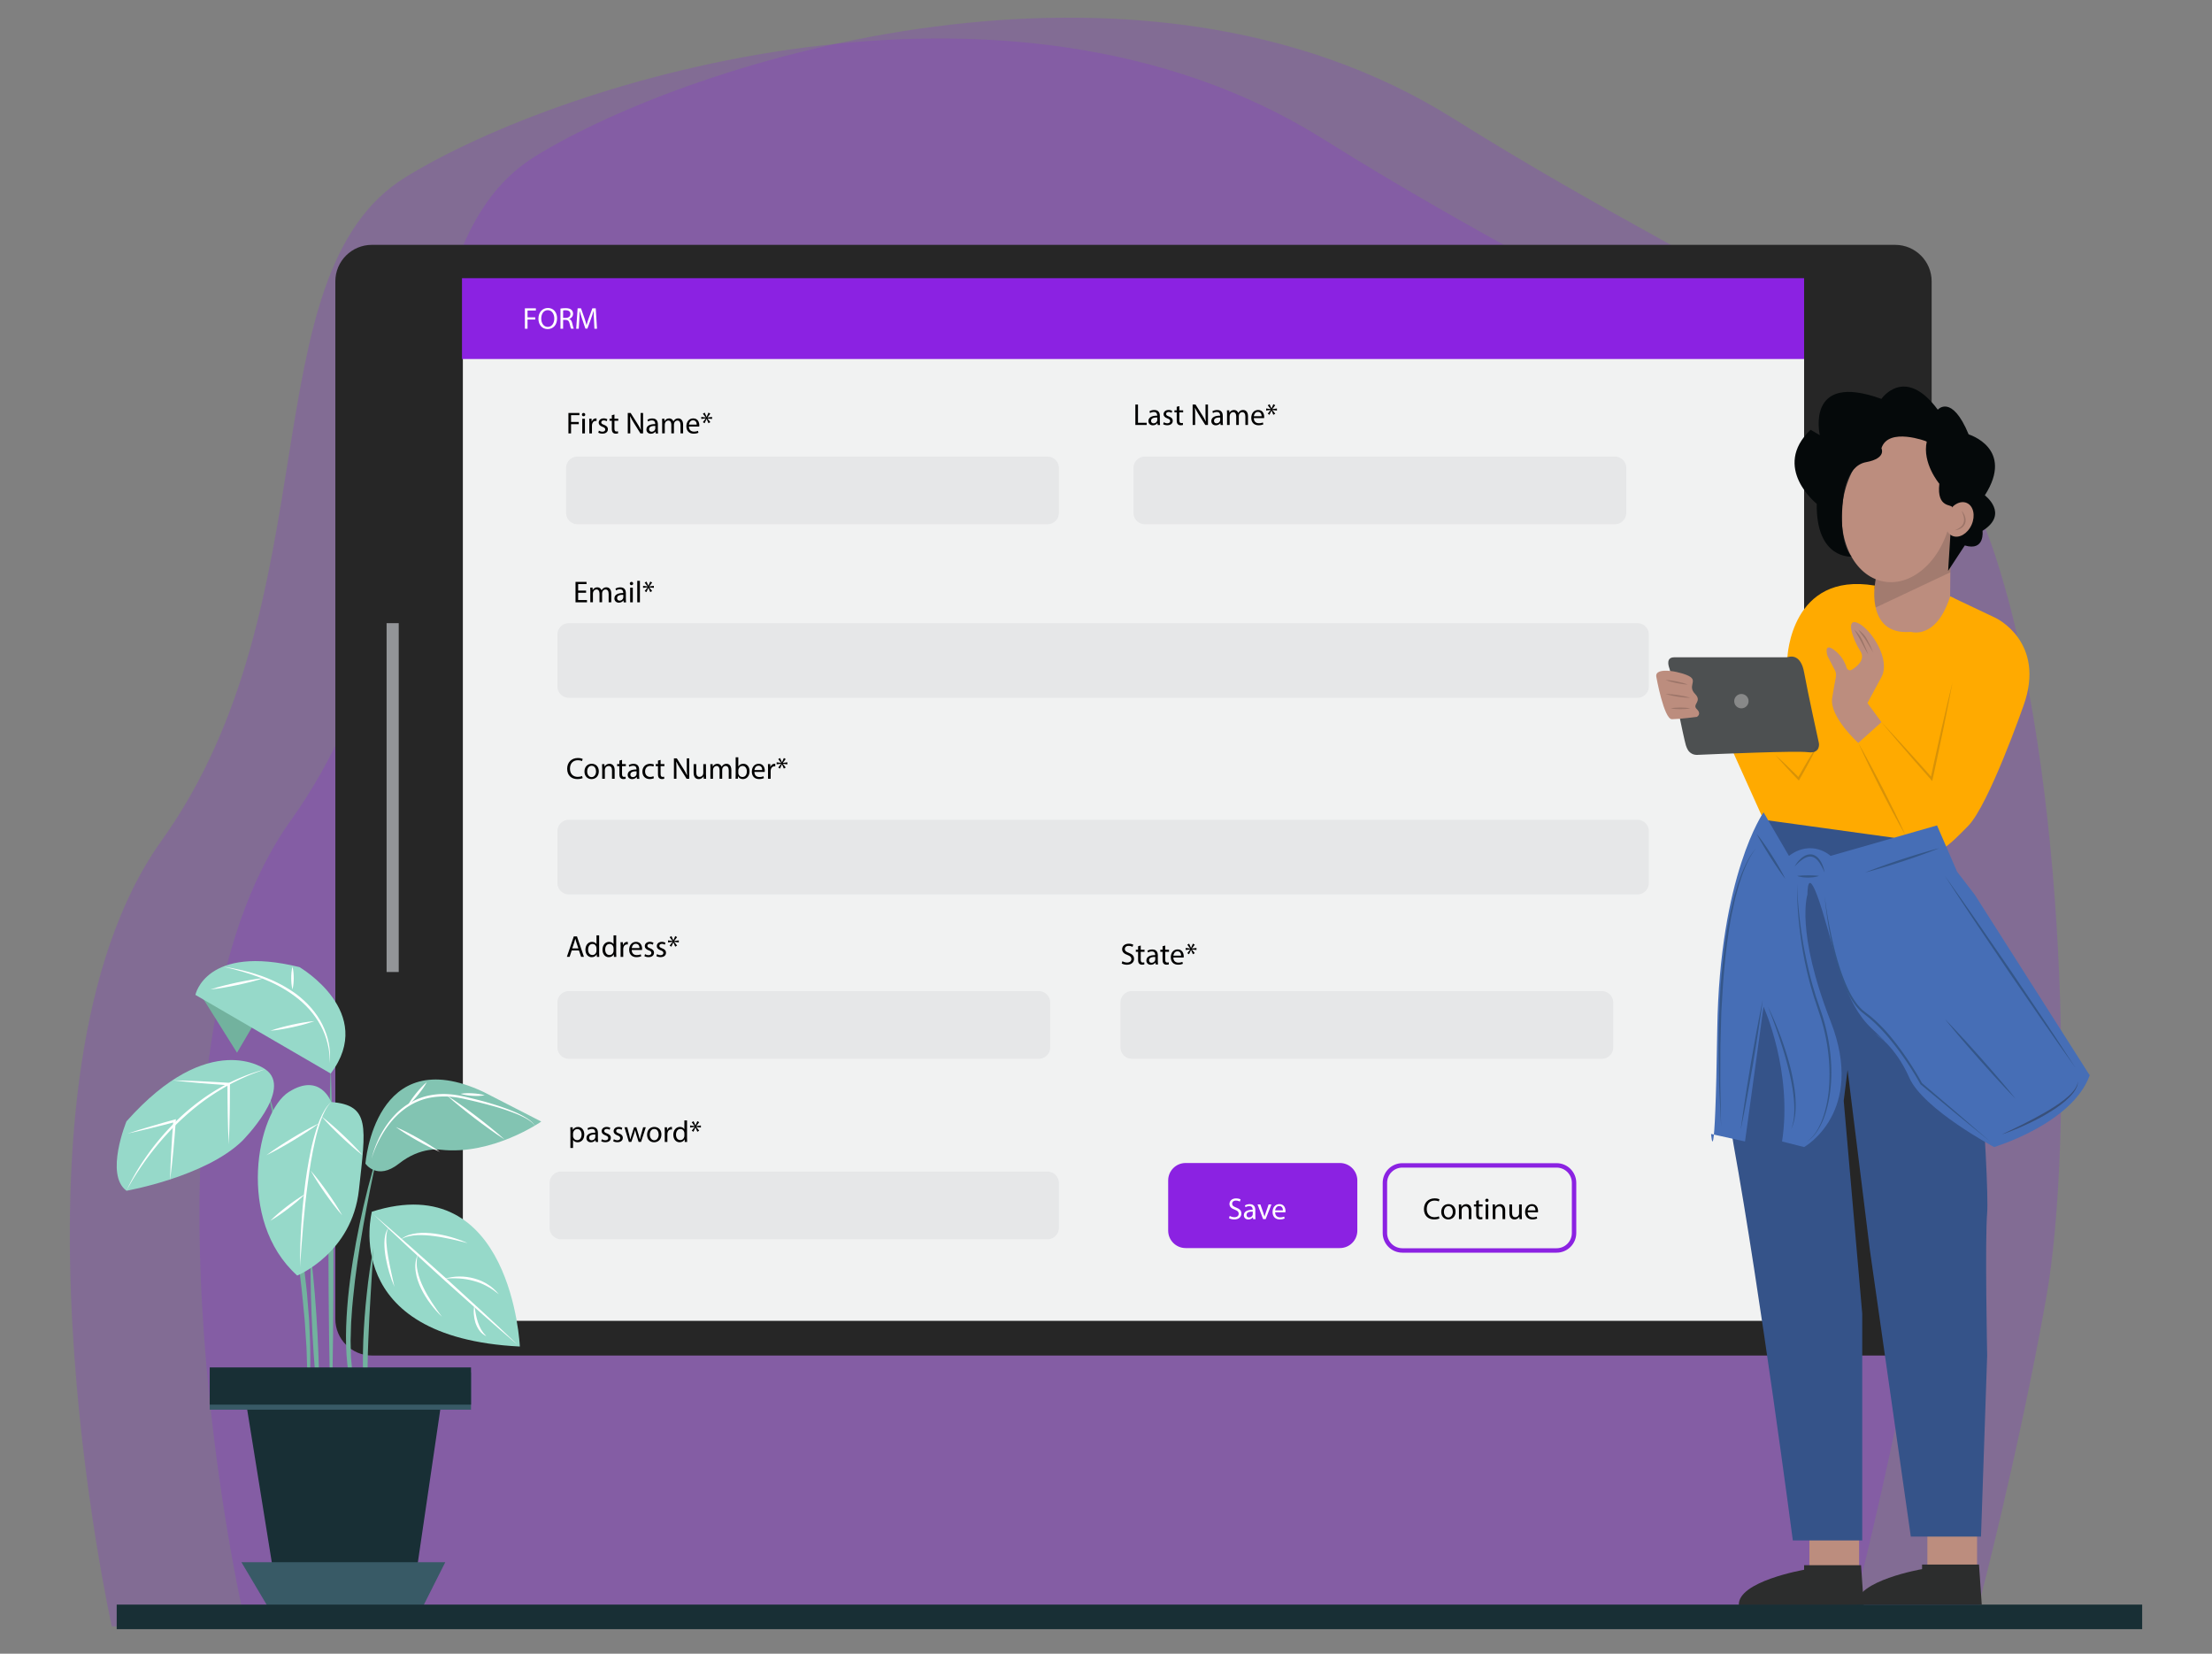 <svg version="1.1" id="Layer_1" xmlns="http://www.w3.org/2000/svg" x="0" y="0" viewBox="0 0 1000 747.47" style="enable-background:new 0 0 1000 747.47" xml:space="preserve"><rect x="0" y="0" width="1000" height="747.47" fill="#808080" stroke="none"/><style>.st0{opacity:.21;fill:#8b22e2}.st1{fill:#262626}.st3{fill:#8b22e2}.st4{fill:#e6e7e8}.st7{fill:#fff}.st8{fill:#bc8d7e}.st9{fill:#2c2d2d}.st16{opacity:.18}.st19{fill:#345689}.st20{opacity:.17}.st21{fill:#96d9c9}.st22{fill:#72b29e}.st24{fill:#182f35}.st25{fill:#385a66}</style><path class="st0" d="M109.14 725.7s-55.1-246.69 22.51-355.17 39.03-255.94 110.29-299.87S514-36.01 656.76 53.41s212.75 98.84 245.22 197.67 35.6 265.04 23.05 335.68-30.85 140.2-30.85 140.2l-785.04-1.26z"/><path class="st0" d="M50.54 735.12s-55.1-246.69 22.51-355.17 39.03-255.94 110.29-299.87S455.4-26.6 598.16 62.82s212.75 98.84 245.22 197.67 35.6 265.04 23.05 335.68-30.85 140.2-30.85 140.2l-785.04-1.25z"/><path class="st1" d="M856.75 612.69H168.11c-9.12 0-16.51-7.39-16.51-16.51v-469c0-9.12 7.39-16.51 16.51-16.51h688.64c9.12 0 16.51 7.39 16.51 16.51v469c0 9.12-7.4 16.51-16.51 16.51z"/><path style="fill:#f1f2f2" d="M209.25 126.36H815.6v470.65H209.25z"/><path class="st3" d="M208.86 125.74H815.6v36.53H208.86z"/><path class="st4" d="M473.54 236.96H261.08a5.16 5.16 0 0 1-5.16-5.16v-20.27a5.16 5.16 0 0 1 5.16-5.16h212.45a5.16 5.16 0 0 1 5.16 5.16v20.27c.01 2.85-2.3 5.16-5.15 5.16zM469.62 478.56H257.16a5.16 5.16 0 0 1-5.16-5.16v-20.27a5.16 5.16 0 0 1 5.16-5.16h212.45a5.16 5.16 0 0 1 5.16 5.16v20.27c.01 2.85-2.3 5.16-5.15 5.16zM724.16 478.56H511.7a5.16 5.16 0 0 1-5.16-5.16v-20.27a5.16 5.16 0 0 1 5.16-5.16h212.45a5.16 5.16 0 0 1 5.16 5.16v20.27c.01 2.85-2.3 5.16-5.15 5.16zM473.54 560.14H253.63a5.16 5.16 0 0 1-5.16-5.16v-20.27a5.16 5.16 0 0 1 5.16-5.16h219.91a5.16 5.16 0 0 1 5.16 5.16v20.27a5.16 5.16 0 0 1-5.16 5.16z"/><path class="st3" d="M605.73 564.12H536c-4.35 0-7.89-3.53-7.89-7.89v-22.67c0-4.35 3.53-7.89 7.89-7.89h69.73c4.35 0 7.89 3.53 7.89 7.89v22.67c0 4.36-3.53 7.89-7.89 7.89z"/><path d="M703.71 565.2h-69.73c-4.35 0-7.89-3.53-7.89-7.89v-22.67c0-4.35 3.53-7.89 7.89-7.89h69.73c4.35 0 7.89 3.53 7.89 7.89v22.67c0 4.36-3.54 7.89-7.89 7.89z" style="fill:none;stroke:#8b22e2;stroke-width:2;stroke-miterlimit:10"/><path class="st4" d="M740.24 315.4H257.16a5.16 5.16 0 0 1-5.16-5.16v-23.41a5.16 5.16 0 0 1 5.16-5.16h483.08a5.16 5.16 0 0 1 5.16 5.16v23.41a5.16 5.16 0 0 1-5.16 5.16zM740.24 404.27H257.16a5.16 5.16 0 0 1-5.16-5.16V375.7a5.16 5.16 0 0 1 5.16-5.16h483.08a5.16 5.16 0 0 1 5.16 5.16v23.41a5.16 5.16 0 0 1-5.16 5.16zM730.04 236.96H517.59a5.16 5.16 0 0 1-5.16-5.16v-20.27a5.16 5.16 0 0 1 5.16-5.16h212.45a5.16 5.16 0 0 1 5.16 5.16v20.27a5.16 5.16 0 0 1-5.16 5.16z"/><path style="fill:#939598" d="M174.77 281.67h5.49v157.67h-5.49z"/><path d="M256.97 186.66h4.97v1h-3.78v3.07h3.49v.99h-3.49v4.17h-1.19v-9.23zM264.57 187.4c.01.41-.29.74-.77.74-.42 0-.73-.33-.73-.74 0-.42.31-.75.75-.75.47 0 .75.33.75.75zm-1.34 8.49v-6.62h1.2v6.62h-1.2zM266.43 191.33c0-.78-.01-1.45-.05-2.07h1.05l.04 1.3h.05c.3-.89 1.03-1.45 1.83-1.45.14 0 .23.01.34.04v1.14c-.12-.03-.25-.04-.41-.04-.85 0-1.45.64-1.62 1.55-.03.16-.05.36-.05.56v3.53h-1.19v-4.56zM270.75 194.65c.36.23.99.48 1.59.48.88 0 1.29-.44 1.29-.99 0-.57-.34-.89-1.23-1.22-1.19-.42-1.75-1.08-1.75-1.88 0-1.07.86-1.94 2.29-1.94.67 0 1.26.19 1.63.41l-.3.88c-.26-.16-.74-.38-1.35-.38-.71 0-1.11.41-1.11.9 0 .55.4.79 1.26 1.12 1.15.44 1.74 1.01 1.74 2 0 1.16-.9 1.98-2.48 1.98-.73 0-1.4-.18-1.86-.45l.28-.91zM277.78 187.36v1.9h1.72v.92h-1.72v3.57c0 .82.23 1.29.9 1.29.31 0 .55-.04.7-.08l.05.9c-.23.1-.6.16-1.07.16-.56 0-1.01-.18-1.3-.51-.34-.36-.47-.94-.47-1.72v-3.61h-1.03v-.92h1.03v-1.59l1.19-.31zM283.8 195.89v-9.23h1.3l2.96 4.67c.68 1.08 1.22 2.05 1.66 3l.03-.01c-.11-1.23-.14-2.35-.14-3.79v-3.86h1.12v9.23h-1.2l-2.93-4.68c-.64-1.03-1.26-2.08-1.72-3.08l-.04.01c.07 1.16.1 2.27.1 3.81v3.94h-1.14zM296.43 195.89l-.1-.83h-.04c-.37.52-1.08.99-2.03.99-1.34 0-2.03-.94-2.03-1.9 0-1.6 1.42-2.48 3.98-2.46v-.14c0-.55-.15-1.53-1.51-1.53-.62 0-1.26.19-1.72.49l-.27-.79c.55-.36 1.34-.59 2.18-.59 2.03 0 2.52 1.38 2.52 2.71v2.48c0 .58.03 1.14.11 1.59h-1.09zm-.18-3.39c-1.31-.03-2.81.21-2.81 1.49 0 .78.52 1.15 1.14 1.15.86 0 1.41-.55 1.6-1.11.04-.12.07-.26.07-.38v-1.15zM299.36 191.05c0-.68-.01-1.25-.05-1.79h1.05l.05 1.07h.04c.37-.63.99-1.22 2.08-1.22.9 0 1.59.55 1.88 1.33h.03c.21-.37.47-.66.74-.86.4-.3.83-.47 1.46-.47.88 0 2.18.57 2.18 2.87v3.9h-1.18v-3.75c0-1.27-.47-2.04-1.44-2.04-.68 0-1.22.51-1.42 1.09-.05.16-.1.38-.1.6v4.09h-1.18v-3.97c0-1.05-.47-1.82-1.38-1.82-.75 0-1.3.6-1.49 1.2-.07.18-.1.38-.1.59v4h-1.18v-4.82zM311.44 192.79c.03 1.63 1.07 2.3 2.27 2.3.86 0 1.38-.15 1.83-.34l.21.86c-.42.19-1.15.41-2.2.41-2.04 0-3.26-1.34-3.26-3.34 0-2 1.18-3.57 3.11-3.57 2.16 0 2.74 1.9 2.74 3.12 0 .25-.03.44-.04.56h-4.66zm3.53-.86c.01-.77-.31-1.96-1.67-1.96-1.22 0-1.75 1.12-1.85 1.96h3.52zM321.13 186.98l-1.3 1.71v.03l2.07-.27v.93l-2.07-.25v.03l1.31 1.64-.86.49-.82-1.92h-.03l-.89 1.93-.78-.49 1.3-1.67v-.03l-2.03.26v-.93l2.01.26v-.03l-1.29-1.67.83-.48.85 1.9h.03l.83-1.92.84.48z"/><g><path class="st7" d="M237.29 139.36h4.97v1h-3.78v3.07h3.49v.99h-3.49v4.17h-1.19v-9.23zM251.84 143.88c0 3.18-1.93 4.86-4.28 4.86-2.44 0-4.15-1.89-4.15-4.68 0-2.93 1.82-4.85 4.28-4.85 2.52 0 4.15 1.93 4.15 4.67zm-7.16.15c0 1.97 1.07 3.74 2.94 3.74 1.89 0 2.96-1.74 2.96-3.83 0-1.83-.96-3.75-2.94-3.75-1.97-.01-2.96 1.81-2.96 3.84zM253.38 139.48c.6-.12 1.46-.19 2.29-.19 1.27 0 2.09.23 2.67.75.47.41.73 1.04.73 1.75 0 1.22-.77 2.03-1.74 2.35v.04c.71.25 1.14.9 1.35 1.86.3 1.29.52 2.18.71 2.53h-1.23c-.15-.26-.36-1.05-.62-2.2-.27-1.27-.77-1.75-1.85-1.79h-1.12v4h-1.19v-9.1zm1.19 4.21h1.22c1.27 0 2.08-.7 2.08-1.75 0-1.19-.86-1.71-2.12-1.72-.58 0-.99.05-1.18.11v3.36zM268.52 144.53c-.07-1.29-.15-2.83-.14-3.98h-.04c-.31 1.08-.7 2.23-1.16 3.5l-1.63 4.48h-.9l-1.49-4.39c-.44-1.3-.81-2.49-1.07-3.59h-.03c-.03 1.15-.1 2.7-.18 4.08l-.25 3.96h-1.14l.64-9.23h1.52l1.57 4.46c.38 1.14.7 2.15.93 3.11h.04c.23-.93.56-1.94.97-3.11l1.64-4.46h1.52l.57 9.23h-1.16l-.21-4.06z"/></g><g><path d="M513.27 182.86h1.19v8.23h3.94v1h-5.13v-9.23zM523.36 192.08l-.1-.83h-.04c-.37.52-1.08.99-2.03.99-1.34 0-2.03-.94-2.03-1.9 0-1.6 1.42-2.48 3.98-2.46v-.14c0-.55-.15-1.53-1.51-1.53-.62 0-1.26.19-1.72.49l-.27-.79c.55-.36 1.34-.59 2.18-.59 2.03 0 2.52 1.38 2.52 2.71v2.48c0 .58.03 1.14.11 1.59h-1.09zm-.18-3.38c-1.31-.03-2.81.21-2.81 1.49 0 .78.52 1.15 1.14 1.15.86 0 1.41-.55 1.6-1.11.04-.12.07-.26.07-.38v-1.15zM526.12 190.85c.36.23.99.48 1.59.48.88 0 1.29-.44 1.29-.99 0-.57-.34-.89-1.23-1.22-1.19-.42-1.75-1.08-1.75-1.88 0-1.07.86-1.94 2.29-1.94.67 0 1.26.19 1.63.41l-.3.88c-.26-.16-.74-.38-1.36-.38-.71 0-1.11.41-1.11.9 0 .55.4.79 1.26 1.12 1.15.44 1.74 1.01 1.74 2 0 1.16-.9 1.98-2.48 1.98-.73 0-1.4-.18-1.86-.45l.29-.91zM533.16 183.56v1.9h1.72v.92h-1.72v3.57c0 .82.23 1.29.9 1.29.31 0 .55-.04.7-.08l.05.9c-.23.1-.6.16-1.07.16-.56 0-1.01-.18-1.3-.51-.34-.36-.47-.94-.47-1.72v-3.61h-1.03v-.92h1.03v-1.59l1.19-.31zM539.17 192.08v-9.23h1.3l2.96 4.67c.68 1.08 1.22 2.05 1.66 3l.03-.01c-.11-1.23-.14-2.35-.14-3.79v-3.86h1.12v9.23h-1.2l-2.93-4.68c-.64-1.03-1.26-2.08-1.72-3.08l-.04.01c.07 1.16.1 2.27.1 3.81v3.94h-1.14zM551.81 192.08l-.1-.83h-.04c-.37.52-1.08.99-2.03.99-1.34 0-2.03-.94-2.03-1.9 0-1.6 1.42-2.48 3.98-2.46v-.14c0-.55-.15-1.53-1.51-1.53-.62 0-1.26.19-1.72.49l-.27-.79c.55-.36 1.34-.59 2.18-.59 2.03 0 2.52 1.38 2.52 2.71v2.48c0 .58.03 1.14.11 1.59h-1.09zm-.18-3.38c-1.31-.03-2.81.21-2.81 1.49 0 .78.52 1.15 1.14 1.15.86 0 1.41-.55 1.6-1.11.04-.12.07-.26.07-.38v-1.15zM554.73 187.25c0-.68-.01-1.25-.05-1.79h1.05l.05 1.07h.04c.37-.63.99-1.22 2.08-1.22.9 0 1.59.55 1.88 1.33h.03c.21-.37.46-.66.74-.86.4-.3.83-.47 1.46-.47.88 0 2.18.57 2.18 2.87v3.9h-1.18v-3.75c0-1.27-.47-2.04-1.44-2.04-.68 0-1.22.51-1.42 1.09-.05.16-.1.38-.1.6v4.09h-1.18v-3.97c0-1.05-.47-1.82-1.38-1.82-.75 0-1.3.6-1.49 1.2-.07.18-.1.38-.1.59v4h-1.18v-4.82zM566.82 188.99c.03 1.63 1.07 2.3 2.27 2.3.86 0 1.38-.15 1.83-.34l.21.86c-.42.19-1.15.41-2.2.41-2.04 0-3.26-1.34-3.26-3.34 0-2 1.18-3.57 3.11-3.57 2.16 0 2.74 1.9 2.74 3.12 0 .25-.03.44-.04.56h-4.66zm3.53-.86c.01-.77-.31-1.96-1.67-1.96-1.22 0-1.75 1.12-1.85 1.96h3.52zM576.5 183.17l-1.3 1.71v.03l2.07-.27v.93l-2.07-.25v.03l1.31 1.64-.86.49-.82-1.92h-.03l-.89 1.93-.78-.49 1.3-1.67v-.03l-2.03.26v-.93l2.01.26v-.03l-1.29-1.67.83-.48.85 1.9h.03l.83-1.92.84.48z"/></g><g><path d="M264.96 267.91h-3.59v3.33h4v1h-5.19v-9.23h4.98v1h-3.79v2.92h3.59v.98zM266.88 267.4c0-.68-.01-1.25-.05-1.79h1.05l.05 1.07h.04c.37-.63.99-1.22 2.08-1.22.9 0 1.59.55 1.88 1.33h.03c.21-.37.47-.66.74-.86.4-.3.83-.47 1.46-.47.88 0 2.18.57 2.18 2.87v3.9h-1.18v-3.75c0-1.27-.47-2.04-1.44-2.04-.68 0-1.22.51-1.42 1.09-.05.16-.1.38-.1.6v4.09h-1.18v-3.97c0-1.05-.47-1.82-1.38-1.82-.75 0-1.3.6-1.49 1.2-.07.18-.1.38-.1.59v4h-1.18v-4.82zM281.96 272.24l-.1-.83h-.04c-.37.52-1.08.99-2.03.99-1.34 0-2.03-.94-2.03-1.9 0-1.6 1.42-2.48 3.98-2.46v-.14c0-.55-.15-1.53-1.51-1.53-.62 0-1.26.19-1.72.49l-.27-.79c.55-.36 1.34-.59 2.18-.59 2.03 0 2.52 1.38 2.52 2.71v2.48c0 .58.03 1.14.11 1.59h-1.09zm-.18-3.39c-1.31-.03-2.81.21-2.81 1.49 0 .78.52 1.15 1.14 1.15.86 0 1.41-.55 1.6-1.11.04-.12.07-.26.07-.38v-1.15zM286.23 263.75c.01.41-.29.74-.77.74-.42 0-.73-.33-.73-.74 0-.42.31-.75.75-.75.46 0 .75.33.75.75zm-1.35 8.49v-6.62h1.2v6.62h-1.2zM288.09 262.52h1.2v9.72h-1.2v-9.72zM294.82 263.33l-1.3 1.71v.03l2.07-.27v.93l-2.07-.25v.03l1.31 1.64-.86.49-.82-1.92h-.03l-.89 1.93-.78-.49 1.3-1.67v-.03l-2.03.26v-.93l2.01.26v-.03l-1.29-1.67.83-.48.85 1.9h.03l.83-1.92.84.48z"/></g><g><path d="M263.41 351.7c-.44.22-1.31.44-2.44.44-2.6 0-4.56-1.64-4.56-4.67 0-2.89 1.96-4.85 4.82-4.85 1.15 0 1.88.25 2.19.41l-.29.97c-.45-.22-1.09-.38-1.86-.38-2.16 0-3.6 1.38-3.6 3.81 0 2.26 1.3 3.71 3.54 3.71.73 0 1.46-.15 1.94-.38l.26.94zM270.71 348.63c0 2.45-1.7 3.52-3.3 3.52-1.79 0-3.18-1.31-3.18-3.41 0-2.22 1.45-3.52 3.29-3.52 1.9.01 3.19 1.39 3.19 3.41zm-5.26.07c0 1.45.83 2.55 2.01 2.55 1.15 0 2.01-1.08 2.01-2.57 0-1.12-.56-2.55-1.98-2.55s-2.04 1.31-2.04 2.57zM272.22 347.17c0-.68-.01-1.25-.05-1.79h1.07l.07 1.09h.03c.33-.63 1.09-1.25 2.19-1.25.92 0 2.34.55 2.34 2.82V352h-1.2v-3.82c0-1.07-.4-1.96-1.53-1.96-.79 0-1.41.56-1.62 1.23-.05.15-.08.36-.08.56V352h-1.2v-4.83zM281.21 343.47v1.9h1.72v.92h-1.72v3.57c0 .82.23 1.29.9 1.29.31 0 .55-.04.7-.08l.05.9c-.23.1-.6.16-1.07.16-.56 0-1.01-.18-1.3-.51-.34-.36-.47-.94-.47-1.72v-3.61h-1.03v-.92h1.03v-1.59l1.19-.31zM287.96 352l-.1-.83h-.04c-.37.52-1.08.99-2.03.99-1.34 0-2.03-.94-2.03-1.9 0-1.6 1.42-2.48 3.98-2.46v-.14c0-.55-.15-1.53-1.51-1.53-.62 0-1.26.19-1.72.49l-.27-.79c.55-.36 1.34-.59 2.18-.59 2.03 0 2.52 1.38 2.52 2.71v2.48c0 .58.03 1.14.11 1.59h-1.09zm-.18-3.38c-1.31-.03-2.81.21-2.81 1.49 0 .78.52 1.15 1.14 1.15.86 0 1.41-.55 1.6-1.11.04-.12.07-.26.07-.38v-1.15zM295.61 351.75c-.31.16-1.01.38-1.9.38-2 0-3.3-1.35-3.3-3.38 0-2.04 1.4-3.52 3.56-3.52.71 0 1.34.18 1.67.34l-.27.93c-.29-.16-.74-.31-1.4-.31-1.52 0-2.34 1.12-2.34 2.5 0 1.53.99 2.48 2.3 2.48.68 0 1.14-.18 1.48-.33l.2.91zM298.65 343.47v1.9h1.72v.92h-1.72v3.57c0 .82.23 1.29.9 1.29.31 0 .55-.04.7-.08l.05.9c-.23.1-.6.16-1.07.16-.56 0-1.01-.18-1.3-.51-.34-.36-.47-.94-.47-1.72v-3.61h-1.03v-.92h1.03v-1.59l1.19-.31zM304.67 352v-9.23h1.3l2.96 4.67c.68 1.08 1.22 2.05 1.66 3l.03-.01c-.11-1.23-.14-2.35-.14-3.79v-3.86h1.12V352h-1.2l-2.93-4.68c-.64-1.03-1.26-2.08-1.72-3.08l-.04.01c.07 1.16.1 2.27.1 3.81V352h-1.14zM319.17 350.19c0 .68.01 1.29.05 1.81h-1.07l-.07-1.08h-.03c-.31.53-1.01 1.23-2.19 1.23-1.04 0-2.29-.57-2.29-2.9v-3.87h1.2v3.67c0 1.26.38 2.11 1.48 2.11.81 0 1.37-.56 1.59-1.09.07-.18.11-.4.11-.62v-4.06h1.2v4.8zM321.17 347.17c0-.68-.01-1.25-.05-1.79h1.05l.05 1.07h.04c.37-.63.99-1.22 2.08-1.22.9 0 1.59.55 1.88 1.33h.03c.21-.37.47-.66.74-.86.4-.3.83-.47 1.46-.47.88 0 2.18.57 2.18 2.87v3.9h-1.18v-3.75c0-1.27-.47-2.04-1.44-2.04-.68 0-1.22.51-1.42 1.09-.05.16-.1.38-.1.6v4.1h-1.18v-3.97c0-1.05-.47-1.82-1.38-1.82-.75 0-1.3.6-1.49 1.2-.07.18-.1.38-.1.59v4h-1.18v-4.83zM332.53 352c.03-.45.05-1.12.05-1.71v-8.01h1.19v4.16h.03c.42-.74 1.19-1.22 2.26-1.22 1.64 0 2.81 1.37 2.79 3.38 0 2.37-1.49 3.54-2.97 3.54-.96 0-1.72-.37-2.22-1.25h-.04l-.05 1.09h-1.04zm1.24-2.65c0 .15.03.3.05.44.23.83.93 1.41 1.81 1.41 1.26 0 2.01-1.03 2.01-2.55 0-1.33-.68-2.46-1.97-2.46-.82 0-1.59.56-1.83 1.48-.03.14-.07.3-.07.49v1.19zM341.04 348.91c.03 1.63 1.07 2.3 2.27 2.3.86 0 1.38-.15 1.83-.34l.21.86c-.42.19-1.15.41-2.2.41-2.04 0-3.26-1.34-3.26-3.34 0-2 1.18-3.57 3.11-3.57 2.16 0 2.74 1.9 2.74 3.12 0 .25-.03.44-.04.56h-4.66zm3.53-.86c.01-.77-.31-1.96-1.67-1.96-1.22 0-1.75 1.12-1.85 1.96h3.52zM347.22 347.44c0-.78-.01-1.45-.05-2.07h1.05l.04 1.3h.05c.3-.89 1.03-1.45 1.83-1.45.14 0 .23.01.34.04v1.14c-.12-.03-.25-.04-.41-.04-.85 0-1.45.64-1.62 1.55-.03.16-.05.36-.05.56V352h-1.19v-4.56zM355.2 343.09l-1.3 1.71v.03l2.07-.27v.93l-2.07-.25v.03l1.31 1.64-.86.49-.82-1.92h-.03l-.89 1.93-.78-.49 1.3-1.67v-.03l-2.03.26v-.93l2.01.26v-.03l-1.29-1.67.83-.48.85 1.9h.03l.83-1.92.84.48z"/></g><g><path d="m258.46 429.59-.96 2.9h-1.23l3.13-9.23h1.44l3.15 9.23h-1.27l-.99-2.9h-3.27zm3.02-.93-.9-2.66c-.21-.6-.34-1.15-.48-1.68h-.03c-.14.55-.29 1.11-.47 1.67l-.9 2.67h2.78zM270.86 422.78v8.01c0 .59.01 1.26.05 1.71h-1.08l-.05-1.15h-.03c-.37.74-1.18 1.3-2.26 1.3-1.6 0-2.83-1.35-2.83-3.37-.01-2.2 1.35-3.56 2.97-3.56 1.01 0 1.7.48 2 1.01h.03v-3.96h1.2zm-1.21 5.79c0-.15-.01-.36-.06-.51-.18-.77-.83-1.4-1.74-1.4-1.25 0-1.98 1.1-1.98 2.56 0 1.34.66 2.45 1.96 2.45.81 0 1.55-.53 1.77-1.44.04-.16.06-.33.06-.52v-1.14zM278.57 422.78v8.01c0 .59.01 1.26.05 1.71h-1.08l-.05-1.15h-.03c-.37.74-1.18 1.3-2.26 1.3-1.6 0-2.83-1.35-2.83-3.37-.01-2.2 1.35-3.56 2.97-3.56 1.01 0 1.7.48 2 1.01h.03v-3.96h1.2zm-1.2 5.79c0-.15-.01-.36-.06-.51-.18-.77-.83-1.4-1.74-1.4-1.25 0-1.98 1.1-1.98 2.56 0 1.34.66 2.45 1.96 2.45.81 0 1.55-.53 1.77-1.44.04-.16.06-.33.06-.52v-1.14zM280.57 427.94c0-.78-.01-1.45-.05-2.07h1.05l.04 1.3h.05c.3-.89 1.03-1.45 1.83-1.45.14 0 .23.01.34.04v1.14c-.12-.03-.25-.04-.41-.04-.85 0-1.45.64-1.62 1.55-.03.17-.05.36-.05.56v3.53h-1.19v-4.56zM285.58 429.4c.03 1.63 1.07 2.3 2.27 2.3.86 0 1.38-.15 1.83-.34l.21.86c-.42.19-1.15.41-2.2.41-2.04 0-3.26-1.34-3.26-3.34 0-2 1.18-3.57 3.11-3.57 2.16 0 2.74 1.9 2.74 3.12 0 .25-.03.44-.04.56h-4.66zm3.53-.86c.01-.77-.31-1.96-1.67-1.96-1.22 0-1.75 1.12-1.85 1.96h3.52zM291.6 431.26c.36.23.99.48 1.59.48.88 0 1.29-.44 1.29-.99 0-.58-.34-.89-1.23-1.22-1.19-.42-1.75-1.08-1.75-1.88 0-1.07.86-1.94 2.29-1.94.67 0 1.26.19 1.63.41l-.3.88c-.26-.16-.74-.38-1.35-.38-.71 0-1.11.41-1.11.9 0 .55.4.79 1.26 1.12 1.15.44 1.74 1.01 1.74 2 0 1.16-.9 1.98-2.48 1.98-.73 0-1.4-.18-1.86-.45l.28-.91zM297.02 431.26c.36.23.99.48 1.59.48.88 0 1.29-.44 1.29-.99 0-.58-.34-.89-1.23-1.22-1.19-.42-1.75-1.08-1.75-1.88 0-1.07.86-1.94 2.29-1.94.67 0 1.26.19 1.63.41l-.3.88c-.26-.16-.74-.38-1.35-.38-.71 0-1.11.41-1.11.9 0 .55.4.79 1.26 1.12 1.15.44 1.74 1.01 1.74 2 0 1.16-.9 1.98-2.48 1.98-.73 0-1.4-.18-1.86-.45l.28-.91zM306.1 423.58l-1.3 1.71v.03l2.07-.27v.93l-2.07-.25v.03l1.31 1.64-.86.49-.82-1.92h-.03l-.89 1.93-.78-.49 1.3-1.67v-.03l-2.03.26v-.93l2.01.26v-.03l-1.29-1.67.83-.48.85 1.9h.03l.83-1.92.84.48z"/></g><g><path d="M507.42 434.46c.53.33 1.31.6 2.13.6 1.22 0 1.93-.64 1.93-1.57 0-.86-.49-1.35-1.74-1.83-1.51-.53-2.44-1.31-2.44-2.61 0-1.44 1.19-2.5 2.98-2.5.94 0 1.63.22 2.04.45l-.33.97c-.3-.16-.92-.44-1.75-.44-1.26 0-1.74.75-1.74 1.38 0 .86.56 1.29 1.83 1.78 1.56.6 2.35 1.36 2.35 2.71 0 1.42-1.05 2.66-3.23 2.66-.89 0-1.86-.26-2.35-.59l.32-1.01zM515.7 427.38v1.9h1.72v.92h-1.72v3.57c0 .82.23 1.29.9 1.29.31 0 .55-.04.7-.08l.05.9c-.23.1-.6.16-1.07.16-.56 0-1.01-.18-1.3-.51-.34-.36-.47-.94-.47-1.72v-3.61h-1.03v-.92h1.03v-1.59l1.19-.31zM522.45 435.91l-.1-.83h-.04c-.37.52-1.08.99-2.03.99-1.34 0-2.03-.94-2.03-1.9 0-1.6 1.42-2.48 3.98-2.46v-.14c0-.55-.15-1.53-1.51-1.53-.62 0-1.26.19-1.72.49l-.27-.79c.55-.36 1.34-.59 2.18-.59 2.03 0 2.52 1.38 2.52 2.71v2.48c0 .58.03 1.14.11 1.59h-1.09zm-.18-3.38c-1.31-.03-2.81.21-2.81 1.49 0 .78.52 1.15 1.14 1.15.86 0 1.41-.55 1.6-1.11.04-.12.07-.26.07-.38v-1.15zM526.77 427.38v1.9h1.72v.92h-1.72v3.57c0 .82.23 1.29.9 1.29.31 0 .55-.04.7-.08l.05.9c-.23.1-.6.16-1.07.16-.56 0-1.01-.18-1.3-.51-.34-.36-.47-.94-.47-1.72v-3.61h-1.03v-.92h1.03v-1.59l1.19-.31zM530.44 432.81c.03 1.63 1.07 2.3 2.27 2.3.86 0 1.38-.15 1.83-.34l.21.86c-.42.19-1.15.41-2.2.41-2.04 0-3.26-1.34-3.26-3.34 0-2 1.18-3.57 3.11-3.57 2.16 0 2.74 1.9 2.74 3.12 0 .25-.03.44-.04.56h-4.66zm3.53-.86c.01-.77-.31-1.96-1.67-1.96-1.22 0-1.75 1.12-1.85 1.96h3.52zM540.13 427l-1.3 1.71v.03l2.07-.27v.93l-2.07-.25v.03l1.31 1.64-.86.49-.82-1.92h-.03l-.89 1.93-.78-.49 1.3-1.67v-.03l-2.03.26v-.93l2.01.26v-.03l-1.29-1.67.83-.48.85 1.9h.03l.83-1.92.84.48z"/></g><g><path class="st7" d="M555.94 549.58c.53.33 1.31.6 2.13.6 1.22 0 1.93-.64 1.93-1.57 0-.86-.49-1.35-1.74-1.83-1.51-.53-2.44-1.31-2.44-2.61 0-1.44 1.19-2.5 2.98-2.5.94 0 1.63.22 2.04.45l-.33.97c-.3-.16-.92-.44-1.75-.44-1.26 0-1.74.75-1.74 1.38 0 .86.56 1.29 1.83 1.78 1.56.6 2.35 1.36 2.35 2.71 0 1.42-1.05 2.66-3.23 2.66-.89 0-1.86-.26-2.35-.59l.32-1.01zM566.52 551.03l-.1-.83h-.04c-.37.52-1.08.99-2.03.99-1.34 0-2.03-.94-2.03-1.9 0-1.6 1.42-2.48 3.98-2.46v-.14c0-.55-.15-1.53-1.51-1.53-.62 0-1.26.19-1.72.49l-.27-.79c.55-.36 1.34-.59 2.18-.59 2.03 0 2.52 1.38 2.52 2.71v2.48c0 .58.03 1.14.11 1.59h-1.09zm-.18-3.38c-1.31-.03-2.81.21-2.81 1.49 0 .78.52 1.15 1.14 1.15.86 0 1.41-.55 1.6-1.11.04-.12.07-.26.07-.38v-1.15zM569.8 544.41l1.3 3.72c.22.6.4 1.15.53 1.7h.04c.15-.55.34-1.1.56-1.7l1.29-3.72h1.26l-2.6 6.62h-1.15l-2.52-6.62h1.29zM576.45 547.94c.03 1.63 1.07 2.3 2.27 2.3.86 0 1.38-.15 1.83-.34l.21.86c-.42.19-1.15.41-2.2.41-2.04 0-3.26-1.34-3.26-3.34 0-2 1.18-3.57 3.11-3.57 2.16 0 2.74 1.9 2.74 3.12 0 .25-.03.44-.04.56h-4.66zm3.53-.86c.01-.77-.31-1.96-1.67-1.96-1.22 0-1.75 1.12-1.85 1.96h3.52z"/></g><g><path d="M650.74 550.73c-.44.22-1.31.44-2.44.44-2.6 0-4.56-1.64-4.56-4.67 0-2.89 1.96-4.85 4.82-4.85 1.15 0 1.88.25 2.19.41l-.29.97c-.45-.22-1.09-.38-1.86-.38-2.16 0-3.6 1.38-3.6 3.81 0 2.26 1.3 3.71 3.54 3.71.73 0 1.46-.15 1.94-.38l.26.94zM658.03 547.66c0 2.45-1.7 3.52-3.3 3.52-1.79 0-3.17-1.31-3.17-3.41 0-2.22 1.45-3.52 3.28-3.52 1.9.01 3.19 1.39 3.19 3.41zm-5.26.07c0 1.45.83 2.55 2.01 2.55 1.15 0 2.01-1.08 2.01-2.57 0-1.12-.56-2.55-1.99-2.55-1.41 0-2.03 1.31-2.03 2.57zM659.55 546.2c0-.68-.01-1.25-.05-1.79h1.07l.07 1.1h.03c.33-.63 1.1-1.25 2.19-1.25.92 0 2.34.55 2.34 2.82v3.96h-1.21v-3.82c0-1.07-.4-1.96-1.53-1.96-.79 0-1.41.56-1.61 1.23-.05.15-.08.36-.08.56v3.98h-1.21v-4.83zM668.54 542.5v1.9h1.72v.92h-1.72v3.57c0 .82.23 1.29.9 1.29.31 0 .55-.04.7-.08l.05.9c-.23.1-.6.16-1.07.16-.56 0-1.01-.18-1.3-.51-.34-.36-.47-.94-.47-1.72v-3.61h-1.03v-.92h1.03v-1.59l1.19-.31zM672.96 542.54c.01.41-.29.74-.77.74-.42 0-.73-.33-.73-.74 0-.42.31-.75.75-.75.46 0 .75.33.75.75zm-1.34 8.49v-6.62h1.21v6.62h-1.21zM674.82 546.2c0-.68-.01-1.25-.05-1.79h1.07l.07 1.1h.03c.33-.63 1.1-1.25 2.19-1.25.92 0 2.34.55 2.34 2.82v3.96h-1.21v-3.82c0-1.07-.4-1.96-1.53-1.96-.79 0-1.41.56-1.61 1.23-.05.15-.08.36-.08.56v3.98h-1.21v-4.83zM687.96 549.22c0 .68.01 1.29.06 1.81h-1.07l-.07-1.08h-.03c-.31.53-1.01 1.23-2.19 1.23-1.04 0-2.29-.57-2.29-2.9v-3.87h1.2v3.67c0 1.26.38 2.11 1.48 2.11.81 0 1.37-.56 1.59-1.09.07-.18.11-.4.11-.62v-4.07h1.2v4.81zM690.62 547.94c.03 1.63 1.07 2.3 2.27 2.3.86 0 1.38-.15 1.83-.34l.21.86c-.42.19-1.15.41-2.2.41-2.04 0-3.26-1.34-3.26-3.34 0-2 1.18-3.57 3.11-3.57 2.16 0 2.74 1.9 2.74 3.12 0 .25-.03.44-.04.56h-4.66zm3.54-.86c.01-.77-.31-1.96-1.67-1.96-1.22 0-1.75 1.12-1.85 1.96h3.52z"/></g><g><path d="M257.87 511.69c0-.85-.03-1.53-.05-2.16h1.08l.05 1.14h.03c.49-.81 1.27-1.29 2.35-1.29 1.6 0 2.81 1.36 2.81 3.37 0 2.38-1.45 3.56-3.01 3.56-.88 0-1.64-.38-2.04-1.04h-.03v3.6h-1.19v-7.18zm1.19 1.76c0 .18.03.34.05.49.22.83.94 1.41 1.81 1.41 1.27 0 2.01-1.04 2.01-2.56 0-1.33-.7-2.46-1.97-2.46-.82 0-1.59.59-1.82 1.49-.04.15-.08.33-.08.49v1.14zM269.32 516.15l-.1-.83h-.04c-.37.52-1.08.99-2.03.99-1.34 0-2.03-.94-2.03-1.9 0-1.6 1.42-2.48 3.98-2.46v-.14c0-.55-.15-1.53-1.51-1.53-.62 0-1.26.19-1.72.49l-.27-.79c.55-.36 1.34-.59 2.18-.59 2.03 0 2.52 1.38 2.52 2.71v2.48c0 .58.03 1.14.11 1.59h-1.09zm-.18-3.38c-1.31-.03-2.81.21-2.81 1.49 0 .78.52 1.15 1.14 1.15.86 0 1.41-.55 1.6-1.11.04-.12.07-.26.07-.38v-1.15zM272.08 514.92c.36.23.99.48 1.59.48.88 0 1.29-.44 1.29-.99 0-.58-.34-.89-1.23-1.22-1.19-.42-1.75-1.08-1.75-1.88 0-1.07.86-1.94 2.29-1.94.67 0 1.26.19 1.63.41l-.3.88c-.26-.16-.74-.38-1.35-.38-.71 0-1.11.41-1.11.9 0 .55.4.79 1.26 1.12 1.15.44 1.74 1.01 1.74 2 0 1.16-.9 1.98-2.48 1.98-.73 0-1.4-.18-1.86-.45l.28-.91zM277.5 514.92c.36.23.99.48 1.59.48.88 0 1.29-.44 1.29-.99 0-.58-.34-.89-1.23-1.22-1.19-.42-1.75-1.08-1.75-1.88 0-1.07.86-1.94 2.29-1.94.67 0 1.26.19 1.63.41l-.3.88c-.26-.16-.74-.38-1.35-.38-.71 0-1.11.41-1.11.9 0 .55.4.79 1.26 1.12 1.15.44 1.74 1.01 1.74 2 0 1.16-.9 1.98-2.48 1.98-.73 0-1.4-.18-1.86-.45l.28-.91zM283.56 509.52l.88 3.37c.19.74.37 1.42.49 2.11h.04c.15-.67.37-1.38.59-2.09l1.08-3.38h1.01l1.03 3.31c.25.79.44 1.49.59 2.16h.04c.11-.67.29-1.37.51-2.15l.94-3.33h1.19l-2.14 6.62h-1.1l-1.01-3.16c-.23-.74-.42-1.4-.59-2.18h-.03c-.16.79-.37 1.48-.6 2.19l-1.07 3.15h-1.1l-2-6.62h1.25zM299.01 512.78c0 2.45-1.7 3.52-3.3 3.52-1.79 0-3.18-1.31-3.18-3.41 0-2.22 1.45-3.52 3.29-3.52 1.91 0 3.19 1.38 3.19 3.41zm-5.25.07c0 1.45.83 2.55 2.01 2.55 1.15 0 2.01-1.08 2.01-2.57 0-1.12-.56-2.55-1.98-2.55-1.43 0-2.04 1.31-2.04 2.57zM300.53 511.59c0-.78-.01-1.45-.05-2.07h1.05l.04 1.3h.05c.3-.89 1.03-1.45 1.83-1.45.14 0 .23.01.34.04v1.14c-.12-.03-.25-.04-.41-.04-.85 0-1.45.64-1.62 1.55-.03.17-.05.36-.05.56v3.53h-1.19v-4.56zM310.59 506.43v8.01c0 .59.01 1.26.05 1.71h-1.08l-.05-1.15h-.03c-.37.74-1.18 1.3-2.26 1.3-1.6 0-2.83-1.35-2.83-3.37-.01-2.2 1.35-3.56 2.97-3.56 1.01 0 1.7.48 2 1.01h.03v-3.96h1.2zm-1.2 5.79c0-.15-.01-.36-.06-.51-.18-.77-.83-1.4-1.74-1.4-1.25 0-1.98 1.1-1.98 2.56 0 1.34.66 2.45 1.96 2.45.81 0 1.55-.53 1.77-1.44.04-.16.06-.33.06-.52v-1.14zM316.09 507.24l-1.3 1.71v.03l2.07-.27v.93l-2.07-.25v.03l1.31 1.64-.86.49-.82-1.92h-.03l-.89 1.93-.78-.49 1.3-1.67v-.03l-2.03.26v-.93l2.01.26v-.03l-1.29-1.67.83-.48.85 1.9h.03l.83-1.92.84.48z"/></g><g><path class="st8" d="M817.99 685.04v25.68h22.47v-28.89z"/><path class="st9" d="M842.58 725.57H786.1c-.7-10.81 29.5-16.04 29.5-16.04v-2.05h25.74l1.24 18.09z"/><path class="st8" d="M885.92 279.45c-3.37 7.45-2.2 3.01-6.39 13.47-4.18 10.46-14.99 5.23-25.45 1.74-8.9-2.96-14.26-12.74-12.87-16.88.24-.73.69-1.29 1.37-1.6 4.53-2.09 5.58-16.38 5.58-16.38l33.75-25.74-.2 24.62-.09 10.88s7.67 2.44 4.3 9.89z"/><path d="m881.91 234.06-.2 24.62-40.5 19.1c.24-.73.69-1.29 1.37-1.6 4.53-2.09 5.58-16.38 5.58-16.38l33.75-25.74z" style="opacity:.17;fill:#282828"/><ellipse transform="rotate(-79.653 857.638 229.627)" class="st8" cx="857.6" cy="229.62" rx="33.73" ry="24.71"/><path class="st8" d="M871.32 684.75v25.68h22.47v-28.89z"/><path class="st9" d="M895.91 725.27h-56.48c-.7-10.81 29.5-16.04 29.5-16.04v-2.05h25.74l1.24 18.09z"/><path d="M797.26 367.17s-25.8 82.62-13.6 149.91c12.2 67.29 26.84 179.19 26.84 179.19h31.38v-102.5l-8.37-96.22 1.74-13.95 10.11 81.59 18.48 129.33h31.73l2.79-81.84s-1.05-52.38 0-64.58c1.05-12.2-5.72-135.22-20.49-170.01-3.22-7.55-80.61-10.92-80.61-10.92z" style="fill:#355389"/><path d="M837 251.6s-16.04 1.23-15.69-23.88c0 0-20.57-16.39-2.79-33.47l4.18 2.44s-6.69-28.94 27.86-16.39c0 0 10.49-15.34 25.48 4.88 0 0 6.28-7.32 13.95 11.16 0 0 20.92 6.28 7.32 27.54 0 0 11.16 8.37-1.05 16.04 0 0 1.24 9.38-8.02 6.62l-7.53 11.49s1.72-27.18 1.81-28.72c.09-1.55-7.08.64-5.78-10.66 0 0-7.87-9.28-5.68-19.11 0 0-17.39-6.69-20.5 3.07 0 0 2.47 4.53-6.94 6.28-9.41 1.74-10.33 16.28-10.33 16.28S830.52 244 837 251.6z" style="fill:#05090a"/><path d="M847.55 264.68s-3.48 22.22 15.69 20.96c.21-.01.43-.03.65-.05 0 0 11.46 3.83 17.74-16.04l20.57 9.76s23.01 10.81 12.55 39.74c0 0-15.69 44.97-25.1 54.39-9.41 9.41-20.22 21.96-33.47 5.23l-58.92-8.14-13.6-30.21 24.4-43.23c0 .01 1.54-38.79 39.49-32.41z" style="fill:#fa0"/><path class="st8" d="M840.1 335.8s-13.21-11.85-11.81-20.39c.76-4.64 1.31-7.58 1.66-9.3.27-1.32-.02-2.69-.78-3.8l-3.02-5.89s-1.88-6.17 2.83-2.79c3.58 2.56 5.19 6.02 5.84 8.18.3.99 1.44 1.47 2.32.93 2.51-1.52 6.34-4.64 3.85-8.5-3.55-5.49-6.86-15.43-.89-12.55 5.97 2.88 14.71 16.47 10.47 24.32-4.24 7.84-6.33 11.77-6.33 11.77l6.33 8.63-10.47 9.39z"/><path d="M756.9 297.1h50.39c.41 0 .82-.04 1.21-.15 1.39-.39 5.68-.9 7.1 6.95 1.7 9.41 6.67 31.9 6.67 31.9s1.05 4.97-4.97 4.18c-5.26-.69-41.1.83-50.02 1.22-1.73.08-3.38-.79-4.25-2.29-.33-.56-.64-1.25-.89-2.07-.97-3.17-6.49-30.41-7.24-34.1-.05-.25-.12-.48-.21-.72-.43-1.12-1.58-4.92 2.21-4.92z" style="fill:#4d5051"/><circle cx="787.25" cy="316.92" r="3.25" style="fill:#888989"/><path class="st8" d="M748.8 305.99s3.43 19.14 7.06 19.09c3.63-.05 11.24-1.05 11.24-1.05s2.35-1.22 0-3.49c-2.35-2.27 2.61-3.38-.78-6.88s.78-5.59-2.09-7.68c-2.88-2.08-16.5-5.16-15.43.01z"/><ellipse transform="rotate(-66.165 885.888 234.812)" class="st8" cx="885.92" cy="234.79" rx="8.12" ry="5.95"/><g class="st16"><path class="st1" d="M840.1 335.8c1.97 3.41 3.85 6.86 5.71 10.32 1.86 3.46 3.64 6.97 5.47 10.45 1.75 3.52 3.55 7.02 5.26 10.55l2.56 5.31c.82 1.79 1.67 3.56 2.46 5.36-1-1.7-1.93-3.43-2.9-5.14l-2.81-5.19c-1.86-3.46-3.64-6.96-5.47-10.45-1.75-3.52-3.55-7.01-5.26-10.55-1.72-3.53-3.42-7.07-5.02-10.66z"/></g><g class="st16"><path class="st1" d="M882.67 308.48c-1.34 7.3-2.82 14.58-4.3 21.85-1.55 7.26-3.02 14.53-4.65 21.77l-.21.92-.62-.7c-3.76-4.29-7.55-8.55-11.25-12.89a928.93 928.93 0 0 1-11.09-13.04c3.91 4.15 7.77 8.35 11.61 12.58 3.86 4.2 7.63 8.48 11.44 12.72l-.82.22c1.51-7.27 3.18-14.5 4.76-21.75 1.68-7.24 3.33-14.48 5.13-21.68z"/></g><path d="M797.26 367.17s-19.87 28.24-20.92 97.96c-1.05 69.73-2.79 47.41-2.79 47.41l15.34 3.4 8.37-60.92s13.25 29.11 8.37 60.92l9.98 2.53s28.02-15.69 11.98-56.83-10.46-57.39-10.46-57.39-.35-15.48 6.62 7.18 10.11 41.84 22.31 53.34 1.74 2.44 1.74 2.44 9.06 5.58 15.34 19.87c6.28 14.29 38.35 31.38 38.35 31.38s35.21-10.46 43.23-32.42l-51.95-81.61-8.02-10.43-9.06-20.92-48.11 13.78s-8.37-7.84-18.83 0l-11.49-19.69z" style="fill:#466eb6"/><g class="st16"><path class="st1" d="M802.66 341.29c1.87 1.66 3.69 3.37 5.48 5.11 1.81 1.72 3.58 3.48 5.33 5.26l-.78.1c1.5-2.71 3.06-5.4 4.64-8.06 1.61-2.65 3.21-5.31 4.94-7.9-1.33 2.81-2.77 5.56-4.21 8.31-1.47 2.73-2.96 5.45-4.51 8.14l-.33.57-.45-.47c-1.74-1.79-3.45-3.6-5.13-5.45-1.7-1.84-3.37-3.7-4.98-5.61z"/></g><path class="st1" d="M904.89 512.81c1.64-.77 3.27-1.53 4.89-2.33 1.63-.77 3.25-1.56 4.86-2.38 3.21-1.63 6.41-3.29 9.52-5.09 1.56-.89 3.1-1.82 4.6-2.8 1.51-.96 2.97-2 4.39-3.1 1.41-1.1 2.76-2.28 3.91-3.64 1.16-1.34 2.13-2.9 2.35-4.72.02 1.84-.9 3.56-1.97 5.02-1.11 1.46-2.43 2.74-3.8 3.93-2.77 2.38-5.85 4.34-8.98 6.17-3.15 1.8-6.38 3.44-9.69 4.92-3.3 1.49-6.65 2.87-10.08 4.02z" style="opacity:.42"/><path class="st19" d="M811.28 391.75c.79-1.46 1.82-2.82 3.13-3.91.65-.55 1.39-1.02 2.23-1.34.83-.31 1.78-.43 2.7-.24.91.2 1.72.7 2.36 1.3.65.61 1.13 1.33 1.56 2.07.82 1.49 1.31 3.11 1.63 4.74-.69-1.51-1.41-2.99-2.3-4.33-.89-1.3-2.03-2.51-3.46-2.8-1.42-.33-2.95.33-4.24 1.23-1.31.91-2.51 2.04-3.61 3.28zM812.46 399.6c.11 5.06.5 10.1 1.08 15.12.56 5.02 1.3 10.02 2.24 14.98.99 4.95 2.07 9.88 3.41 14.74.32 1.22.71 2.42 1.06 3.63.36 1.21.71 2.42 1.13 3.61l2.43 7.19a91.09 91.09 0 0 1 3.34 14.87c.68 5.04.96 10.14.64 15.22-.3 5.07-1.13 10.13-2.74 14.96-.82 2.41-1.87 4.74-3.22 6.9-1.35 2.14-3.08 4.13-5.32 5.34 2.18-1.31 3.81-3.33 5.09-5.48 1.27-2.17 2.24-4.51 2.98-6.91 1.5-4.8 2.24-9.83 2.44-14.85.42-10.06-1.09-20.17-4.16-29.74l-2.39-7.2c-.42-1.2-.76-2.42-1.12-3.64-.35-1.22-.73-2.43-1.05-3.66-1.31-4.9-2.42-9.85-3.29-14.85-1.67-9.99-2.7-20.11-2.55-30.23zM794.03 383.38c-.47.48-.9 1-1.27 1.55l-.58.82-.51.87c-.72 1.13-1.28 2.35-1.88 3.54-1.11 2.43-2.1 4.93-2.9 7.48l-.65 1.9c-.19.64-.36 1.29-.54 1.93l-1.07 3.87c-.62 2.6-1.16 5.23-1.75 7.84-2.04 10.52-3.14 21.2-3.96 31.88l-.48 8.03-.24 4.01c-.06 1.34-.08 2.68-.12 4.02l-.22 8.04-.1 4.02-.01 4.02-.02 8.05c-.01 2.68-.03 5.37.06 8.05l.29 16.1-.78-16.09c-.15-2.68-.17-5.37-.21-8.05l-.12-8.06c-.09-10.74.28-21.49.94-32.22.91-10.71 2-21.42 4.21-31.97.63-2.62 1.22-5.24 1.89-7.85l1.14-3.87c.19-.64.37-1.29.58-1.93l.69-1.9a65.42 65.42 0 0 1 3.13-7.44c.63-1.19 1.23-2.4 1.99-3.51l.54-.85.61-.8c.4-.51.85-1.02 1.34-1.48zM796.91 451.89c-.62 4.92-1.36 9.81-2.11 14.71-.75 4.89-1.58 9.77-2.37 14.66-.87 4.87-1.69 9.76-2.6 14.62l-1.38 7.3c-.5 2.43-.96 4.86-1.48 7.28.3-2.46.67-4.91 1-7.36l1.1-7.34c.75-4.89 1.58-9.77 2.37-14.66.87-4.87 1.69-9.76 2.6-14.62.91-4.88 1.84-9.74 2.87-14.59zM799.26 455.03c2.14 4.3 3.98 8.74 5.66 13.24 1.67 4.51 3.12 9.1 4.34 13.76.59 2.34 1.1 4.69 1.51 7.06.41 2.37.78 4.76.91 7.18.15 2.41.16 4.83-.08 7.24-.28 2.39-.81 4.79-1.88 6.95.86-2.25 1.28-4.62 1.39-6.99.14-2.38.04-4.76-.19-7.13-.47-4.74-1.41-9.44-2.62-14.06-1.13-4.64-2.58-9.21-4.09-13.75-.76-2.27-1.56-4.53-2.39-6.78-.81-2.26-1.68-4.49-2.56-6.72zM824.89 405.09c1.03 8.11 2.51 16.16 4.48 24.08.98 3.96 2.15 7.87 3.54 11.7 1.43 3.8 3.01 7.58 5.22 10.96 1.1 1.68 2.33 3.3 3.8 4.63.76.63 1.54 1.24 2.37 1.88.82.63 1.64 1.25 2.4 1.96 3.11 2.71 5.94 5.71 8.53 8.9 5.18 6.38 9.72 13.23 13.7 20.41l-.1-.12 15.59 13.29 15.51 13.38-15.86-12.96-15.79-13.05-.06-.05-.04-.08c-3.98-7.1-8.55-13.9-13.71-20.19-2.6-3.13-5.36-6.13-8.41-8.8-.74-.7-1.54-1.31-2.34-1.93-.79-.61-1.61-1.26-2.42-1.94-1.55-1.42-2.81-3.1-3.93-4.83-1.13-1.74-2.07-3.58-2.93-5.45-.88-1.87-1.6-3.79-2.29-5.72-1.34-3.88-2.45-7.83-3.38-11.82-.94-3.99-1.71-8.01-2.35-12.05-.63-4.07-1.18-8.13-1.53-12.2zM879.27 460.62c2.81 2.86 5.54 5.8 8.26 8.74 2.72 2.94 5.37 5.95 8.06 8.92 2.63 3.02 5.29 6.02 7.89 9.07l3.88 4.59c1.27 1.55 2.56 3.09 3.8 4.66-1.41-1.42-2.78-2.89-4.17-4.34l-4.09-4.41c-2.72-2.95-5.37-5.95-8.06-8.92-2.63-3.03-5.29-6.02-7.89-9.07-2.59-3.04-5.18-6.11-7.68-9.24zM879.27 395.93c5.09 7.12 10.1 14.3 15.09 21.49l14.87 21.64 14.68 21.77 7.27 10.93 7.18 10.99-7.59-10.71-7.5-10.77-14.87-21.64-14.68-21.77c-4.85-7.29-9.7-14.57-14.45-21.93zM812.46 395.93c1.68-.22 3.3-.25 4.94-.27.82 0 1.63.01 2.45.05.82.04 1.64.08 2.48.22-1.61.54-3.28.71-4.94.73-.83-.01-1.66-.05-2.49-.16-.81-.11-1.64-.27-2.44-.57zM843.19 394.37c2.72-1.11 5.48-2.12 8.25-3.11 2.76-1 5.55-1.93 8.33-2.86 2.79-.9 5.59-1.81 8.4-2.64l4.23-1.24c1.42-.38 2.83-.79 4.26-1.14-1.36.57-2.74 1.07-4.11 1.61l-4.14 1.51c-2.76 1-5.55 1.93-8.33 2.85-2.79.9-5.59 1.81-8.4 2.63-2.82.84-5.64 1.67-8.49 2.39zM794.03 376.88c1.4 1.48 2.54 3.15 3.71 4.8 1.16 1.65 2.26 3.35 3.35 5.04 2.15 3.42 4.21 6.88 6.01 10.51-2.47-3.21-4.69-6.58-6.86-9.98-1.07-1.71-2.13-3.42-3.16-5.16l-1.53-2.61c-.48-.87-.96-1.76-1.52-2.6z"/><g class="st20"><path d="M840.1 284.65c.89.58 1.67 1.28 2.37 2.07.7.77 1.31 1.68 1.77 2.62.98 1.83 1.87 3.71 2.64 5.65l-3.2-5.33c-.52-.88-1.13-1.67-1.75-2.49-.63-.82-1.25-1.64-1.83-2.52z"/></g><g class="st20"><path d="M838.29 284.65c.88.66 1.59 1.5 2.22 2.38.63.89 1.16 1.84 1.6 2.83a90.97 90.97 0 0 1 2.48 5.95c-1.11-1.85-2.12-3.74-3.1-5.64-1.02-1.87-2.04-3.7-3.2-5.52z"/></g><g class="st20"><path d="M886.78 230.84c.67.72 1.19 1.58 1.52 2.52.33.94.45 2.02.15 3.04-.31 1-1.02 1.9-1.91 2.38-.42.3-.91.42-1.36.63-.49.11-.96.22-1.44.3.43-.24.88-.42 1.3-.64.39-.27.83-.46 1.17-.77.75-.53 1.27-1.29 1.53-2.12.26-.83.21-1.76.01-2.66-.23-.9-.55-1.8-.97-2.68z"/></g><g class="st20"><path d="M752.95 307.35c1.74.06 3.44.33 5.12.66 1.68.35 3.35.76 4.97 1.4-1.74-.05-3.44-.33-5.12-.66-1.68-.36-3.35-.77-4.97-1.4z"/></g><g class="st20"><path d="M752.95 313.67c1.92 0 3.8.22 5.68.5 1.87.3 3.73.66 5.56 1.24-1.92 0-3.8-.22-5.68-.5-1.87-.31-3.73-.66-5.56-1.24z"/></g><g class="st20"><path d="M755.24 320.17c1.49-.29 2.98-.36 4.47-.37 1.49.01 2.98.08 4.47.37-1.49.3-2.98.36-4.47.37-1.49-.01-2.98-.08-4.47-.37z"/></g></g><g><path class="st21" d="M168.12 547.68s-15.1 56.82 66.89 60.95c0 0-3.6-81.09-66.89-60.95z"/><path class="st7" d="M168.85 548.91c5.59 4.74 11.1 9.57 16.59 14.42 5.5 4.84 10.93 9.77 16.39 14.65l16.21 14.84 8.04 7.49c2.65 2.53 5.33 5.03 7.96 7.58-2.8-2.36-5.56-4.78-8.34-7.16l-8.26-7.25-16.39-14.65c-5.4-4.95-10.84-9.86-16.21-14.84-5.36-5-10.72-9.99-15.99-15.08z"/><path class="st7" d="M178.31 581.63c-1.82-4.2-3.09-8.62-3.92-13.13-.38-2.26-.65-4.56-.61-6.87.02-1.16.13-2.32.39-3.46.28-1.12.69-2.27 1.47-3.12-.57 1-.83 2.1-.92 3.21-.12 1.11-.1 2.23-.05 3.35.14 2.24.45 4.47.85 6.69.38 2.23.85 4.44 1.32 6.66l1.47 6.67zM211.4 561.88c-1.26-.32-2.51-.66-3.77-.94-1.25-.32-2.51-.61-3.77-.88-2.52-.52-5.04-1.03-7.58-1.35-2.54-.35-5.09-.52-7.63-.43-1.27.05-2.54.2-3.77.5-1.25.26-2.45.72-3.57 1.38.97-.87 2.18-1.47 3.41-1.92 1.25-.42 2.55-.68 3.86-.84 2.62-.3 5.26-.15 7.85.18 2.59.35 5.15.9 7.65 1.63 2.49.74 4.96 1.58 7.32 2.67zM199.8 595.15c-1.94-1.78-3.66-3.8-5.25-5.91-1.6-2.11-2.98-4.38-4.16-6.76-1.14-2.4-2.08-4.93-2.45-7.6-.41-2.64-.19-5.44.94-7.84-.33 1.28-.52 2.57-.49 3.86-.02 1.29.13 2.57.42 3.82.55 2.51 1.48 4.93 2.61 7.26 1.12 2.33 2.45 4.57 3.86 6.76.7 1.1 1.44 2.18 2.2 3.24.73 1.08 1.53 2.12 2.32 3.17zM201.02 578.01c2.12-.69 4.37-1.01 6.61-1.03 2.25-.03 4.51.28 6.69.86 1.1.27 2.15.71 3.21 1.1 1 .52 2.06.95 2.98 1.61 1.95 1.15 3.56 2.77 5.01 4.44-1.77-1.36-3.51-2.68-5.46-3.67-.94-.55-1.96-.94-2.94-1.39-1.03-.35-2.03-.76-3.09-1-2.09-.58-4.24-.92-6.42-1.07-2.18-.12-4.38-.11-6.59.15zM214.44 590.14c.19 1.29.4 2.55.65 3.79.26 1.24.54 2.46.94 3.64.39 1.18.89 2.31 1.49 3.4.64 1.07 1.41 2.04 2.33 2.98-1.19-.54-2.24-1.42-3.07-2.48-.8-1.07-1.39-2.29-1.83-3.54-.4-1.27-.65-2.57-.74-3.88-.09-1.31-.05-2.63.23-3.91z"/><path class="st22" d="M170.95 520.57c-2.48 10.99-4.67 22.03-6.65 33.09-1.94 11.07-3.65 22.17-4.71 33.33-.33 2.79-.48 5.58-.68 8.37-.25 2.79-.24 5.59-.34 8.38l-.07 2.1.04 2.09.09 4.19c-.02 1.4.19 2.78.3 4.17l.37 4.16c.71 5.6 1.31 11.22 1.55 16.87.06 2.83.13 5.66-.13 8.49-.12 1.41-.32 2.82-.67 4.21l-.36 1.01c-.11.34-.32.64-.48.96-.23.28-.43.59-.75.76-.3.19-.7.28-1.02.11.34.13.71.01.98-.19.29-.19.46-.5.65-.78.13-.32.3-.62.39-.96l.26-1.01c.25-1.37.37-2.76.4-4.16.09-2.79-.15-5.6-.38-8.39-.5-5.58-1.34-11.14-2.19-16.69-1.71-11.28-1.24-22.69-.22-33.94 1.11-11.25 2.93-22.41 5.24-33.45 2.27-11.02 5.05-21.96 8.38-32.72z"/><path class="st22" d="m168.85 563.97-1.28 21.02c-.41 7-.82 13.99-1.07 20.98-.28 6.99-.42 13.98-.28 20.97.09 3.49.25 6.98.61 10.44.32 3.47.89 6.92 2.02 10.26-1.61-3.14-2.42-6.64-3.12-10.1-.63-3.48-1.04-7-1.28-10.52-.26-3.52-.34-7.05-.4-10.57-.01-3.52.06-7.05.18-10.56.3-7.03.81-14.05 1.58-21.04.73-7 1.73-13.97 3.04-20.88zM149.51 481.35c.46 13.68.77 27.37.94 41.05.2 13.68.27 27.37.31 41.05 0 13.68-.03 27.37-.2 41.05-.13 13.68-.41 27.37-.84 41.05-.46-13.68-.78-27.37-.94-41.05-.2-13.68-.26-27.37-.3-41.05.01-13.68.04-27.37.2-41.05.13-13.69.4-27.37.83-41.05zM140.47 567.04c.79 5.91 1.35 11.83 1.84 17.75.5 5.92.87 11.85 1.21 17.78.3 5.93.57 11.87.7 17.81.15 5.94.22 11.89.07 17.85-.79-5.91-1.36-11.83-1.84-17.75-.5-5.92-.87-11.85-1.2-17.78-.3-5.93-.56-11.87-.7-17.81-.17-5.95-.24-11.9-.08-17.85zM120.43 490.46c3.72 12.54 6.82 25.27 9.53 38.07 2.7 12.81 5.03 25.7 6.77 38.69.49 3.24.82 6.5 1.2 9.75.36 3.26.8 6.5 1.02 9.77l.79 9.8.43 9.82c.36 13.09-.03 26.27-2.2 39.18.21-3.27.45-6.53.71-9.78.17-1.62.13-3.26.16-4.89l.06-4.89c0-1.63.11-3.26.04-4.89l-.16-4.89c-.13-3.26-.11-6.52-.4-9.77l-.64-9.76-.94-9.74c-.27-3.25-.7-6.48-1.08-9.72-.39-3.24-.75-6.48-1.25-9.7l-1.36-9.69-1.54-9.67c-1.05-6.44-2.17-12.87-3.36-19.29-.57-3.22-1.2-6.42-1.82-9.62-.6-3.21-1.25-6.41-1.91-9.61-1.24-6.4-2.64-12.78-4.05-19.17z"/><g><path class="st21" d="M149.71 498.11s-4.88-13.6-19.17-4.53c-14.29 9.06-24.06 57.87 3.83 82.97 0 0 24.75-10.11 27.89-38.7 3.14-28.59 5.23-38.35-12.55-39.74z"/><path class="st7" d="M135.77 572.71c-.27-6.41.09-12.83.45-19.23.4-6.4 1.04-12.79 1.84-19.16.43-3.18.93-6.36 1.51-9.52.58-3.16 1.2-6.32 2.03-9.43.82-3.11 1.74-6.2 2.95-9.19 1.26-2.94 2.74-5.93 5.16-8.08-2.23 2.33-3.56 5.3-4.64 8.28-1.09 2.99-1.91 6.08-2.62 9.2-1.42 6.22-2.46 12.54-3.26 18.89-.89 6.33-1.51 12.71-2.1 19.08-.3 3.19-.55 6.38-.78 9.57-.23 3.19-.49 6.39-.54 9.59z"/><path class="st7" d="M120.43 522.16c3.74-2.79 7.66-5.29 11.63-7.72 3.98-2.4 8.01-4.72 12.22-6.74-3.74 2.8-7.66 5.29-11.63 7.72-3.98 2.39-8.01 4.72-12.22 6.74zM163.93 522.16c-3.39-2.58-6.54-5.42-9.63-8.32-3.07-2.92-6.08-5.91-8.85-9.15 3.39 2.58 6.54 5.42 9.63 8.32 3.07 2.93 6.08 5.92 8.85 9.15zM122.17 551.8c2.36-2.37 4.93-4.47 7.55-6.51 2.64-2.01 5.34-3.94 8.24-5.6-2.36 2.38-4.93 4.48-7.55 6.51-2.64 2-5.33 3.93-8.24 5.6zM140.47 529.13c2.74 3.11 5.19 6.42 7.58 9.78 2.36 3.38 4.65 6.81 6.65 10.44-2.74-3.11-5.2-6.42-7.58-9.78-2.36-3.38-4.65-6.81-6.65-10.44z"/></g><g><path class="st21" d="M119.93 483.31s-25.1-18.83-62.75 23.53c0 0-9.94 24.06 0 31.38 0 0 35.56-6.28 52.29-22.49 0 0 23.53-23.53 10.46-32.42z"/><path class="st7" d="M57.18 538.22c2.93-6.52 6.78-12.62 11.03-18.38 4.29-5.75 9.14-11.07 14.43-15.93 5.35-4.78 11.15-9.09 17.42-12.58a83.461 83.461 0 0 1 19.87-8.03c-3.37 1.18-6.75 2.35-9.96 3.88-1.64.69-3.21 1.53-4.81 2.3-1.56.86-3.14 1.66-4.65 2.6-6.12 3.62-11.85 7.87-17.1 12.66-5.3 4.74-10.1 10.02-14.5 15.61-2.2 2.79-4.28 5.69-6.24 8.67a101.93 101.93 0 0 0-5.49 9.2z"/><path class="st7" d="M103.4 517.3c-.13-2.28-.19-4.55-.29-6.83l-.16-6.83c-.06-2.28-.05-4.55-.08-6.83l-.04-6.83.53.56c-4.24-.33-8.49-.6-12.73-.98-4.24-.37-8.48-.76-12.71-1.27 4.26.06 8.51.23 12.76.42 4.25.18 8.5.48 12.75.71l.53.03v.53l-.04 6.83c-.03 2.28-.01 4.55-.08 6.83l-.16 6.83c-.09 2.28-.15 4.55-.28 6.83zM57.67 512.36c3.49-1.16 7-2.23 10.52-3.26 3.51-1.06 7.04-2.05 10.58-3.02l.76-.21-.06.79c-.31 4.48-.69 8.96-1.1 13.44-.45 4.47-.88 8.95-1.48 13.41.08-4.5.31-8.99.54-13.48.26-4.49.56-8.97.92-13.45l.7.58c-3.54.94-7.09 1.87-10.66 2.72-3.56.87-7.13 1.72-10.72 2.48z"/></g><g><path class="st22" d="m116.56 459.82-9.41 16-17.93-28.59z"/><path class="st21" d="m149.51 485.24-61.18-35.56s4.71-23.01 47.06-12.55c0 0 35.03 20.39 14.12 48.11z"/><path class="st7" d="M148.98 480.53c.18-2.97-.16-5.95-.88-8.81-.67-2.88-1.76-5.64-3.16-8.23-2.79-5.18-6.83-9.63-11.56-13.13-4.69-3.56-10.02-6.25-15.52-8.41-1.39-.5-2.77-1.04-4.18-1.51-1.42-.43-2.82-.91-4.25-1.31-1.43-.39-2.86-.82-4.3-1.18l-4.34-1.04 4.41.74c1.46.28 2.92.62 4.38.93 1.45.34 2.88.78 4.33 1.16 1.43.42 2.85.92 4.27 1.37 5.63 2.02 11.05 4.75 15.9 8.32 4.78 3.64 8.95 8.22 11.65 13.63 2.67 5.4 4.03 11.54 3.25 17.47z"/><path class="st7" d="M122.25 465.89c3.23-1.16 6.53-1.99 9.85-2.74 3.33-.71 6.67-1.34 10.09-1.62-3.23 1.17-6.53 1.99-9.85 2.74-3.33.7-6.68 1.33-10.09 1.62zM132.22 436.92c.45 1.72.55 3.44.57 5.16-.02 1.72-.12 3.44-.57 5.16-.45-1.72-.55-3.44-.57-5.16.02-1.72.12-3.44.57-5.16zM95.12 447.23c3.96-1.3 7.98-2.26 12.03-3.14 4.05-.84 8.12-1.6 12.26-2.02-3.95 1.3-7.98 2.26-12.03 3.14-4.05.84-8.12 1.6-12.26 2.02z"/></g><path d="M165.2 525.94s4.18-55.43 53.34-32.42l26.15 13.42s-21.96 15.35-45.5 12.73c0 0-8.89-1.57-18.83 6.28-9.94 7.84-15.16-.01-15.16-.01z" style="fill:#82c4b2"/><g><path class="st7" d="M167.95 523.76c1.84-7.4 5.44-14.49 10.8-20.07 1.33-1.4 2.83-2.65 4.4-3.79 1.6-1.09 3.28-2.09 5.06-2.87 3.54-1.62 7.44-2.38 11.31-2.53 3.88-.12 7.76.5 11.47 1.41 3.72.88 7.45 1.78 11.1 2.92 3.67 1.08 7.3 2.35 10.82 3.86 1.77.75 3.47 1.66 5.11 2.64l1.19.81c.39.28.75.6 1.13.9.34.35.7.67.98 1.06.29.38.56.81.61 1.28-.08-.47-.37-.88-.67-1.23-.3-.37-.67-.67-1.02-.99-.38-.28-.76-.57-1.15-.84l-1.21-.75c-1.67-.9-3.39-1.72-5.17-2.38-3.54-1.39-7.17-2.56-10.85-3.54-3.67-1-7.37-1.92-11.09-2.75-3.7-.87-7.44-1.43-11.21-1.28-3.74.11-7.5.81-10.93 2.34-1.73.73-3.35 1.68-4.92 2.72-1.52 1.1-3 2.27-4.34 3.6-2.7 2.63-4.97 5.72-6.86 9.01a50.175 50.175 0 0 0-4.56 10.47z"/><path class="st7" d="M178.93 509.4c3.53 1.48 6.9 3.26 10.22 5.12 3.3 1.88 6.57 3.84 9.66 6.11-3.53-1.48-6.9-3.26-10.22-5.12-3.31-1.89-6.57-3.85-9.66-6.11zM192.96 489.1c-1.09 2.05-2.45 3.88-3.87 5.66-1.45 1.75-2.96 3.46-4.75 4.94 1.09-2.05 2.44-3.88 3.87-5.66 1.45-1.76 2.97-3.46 4.75-4.94zM201.96 495.07c2.32 1.48 4.56 3.05 6.8 4.64 2.24 1.58 4.43 3.23 6.61 4.88 2.17 1.67 4.34 3.35 6.45 5.09l3.17 2.62c1.03.91 2.09 1.78 3.1 2.72-1.17-.73-2.29-1.52-3.44-2.27l-3.36-2.37c-2.24-1.58-4.43-3.23-6.61-4.88-2.17-1.67-4.34-3.35-6.45-5.09-2.13-1.74-4.24-3.49-6.27-5.34zM208.18 494.4c1.86-.34 3.69-.33 5.52-.23 1.83.13 3.65.34 5.45.9-1.86.34-3.69.33-5.52.23-1.83-.13-3.65-.34-5.45-.9z"/></g><g><path class="st24" d="M186.1 725.27h-60.15l-16.68-103.54h92.03z"/><path class="st25" d="M94.81 620.35h118.13v16.82H94.81z"/><path class="st24" d="M94.81 618.07h118.13v16.82H94.81z"/><path class="st25" d="M191.43 725.7h-70.66l-11.63-19.59h92.16z"/></g></g><path class="st24" d="M52.76 725.27h915.67v11.1H52.76z"/></svg>